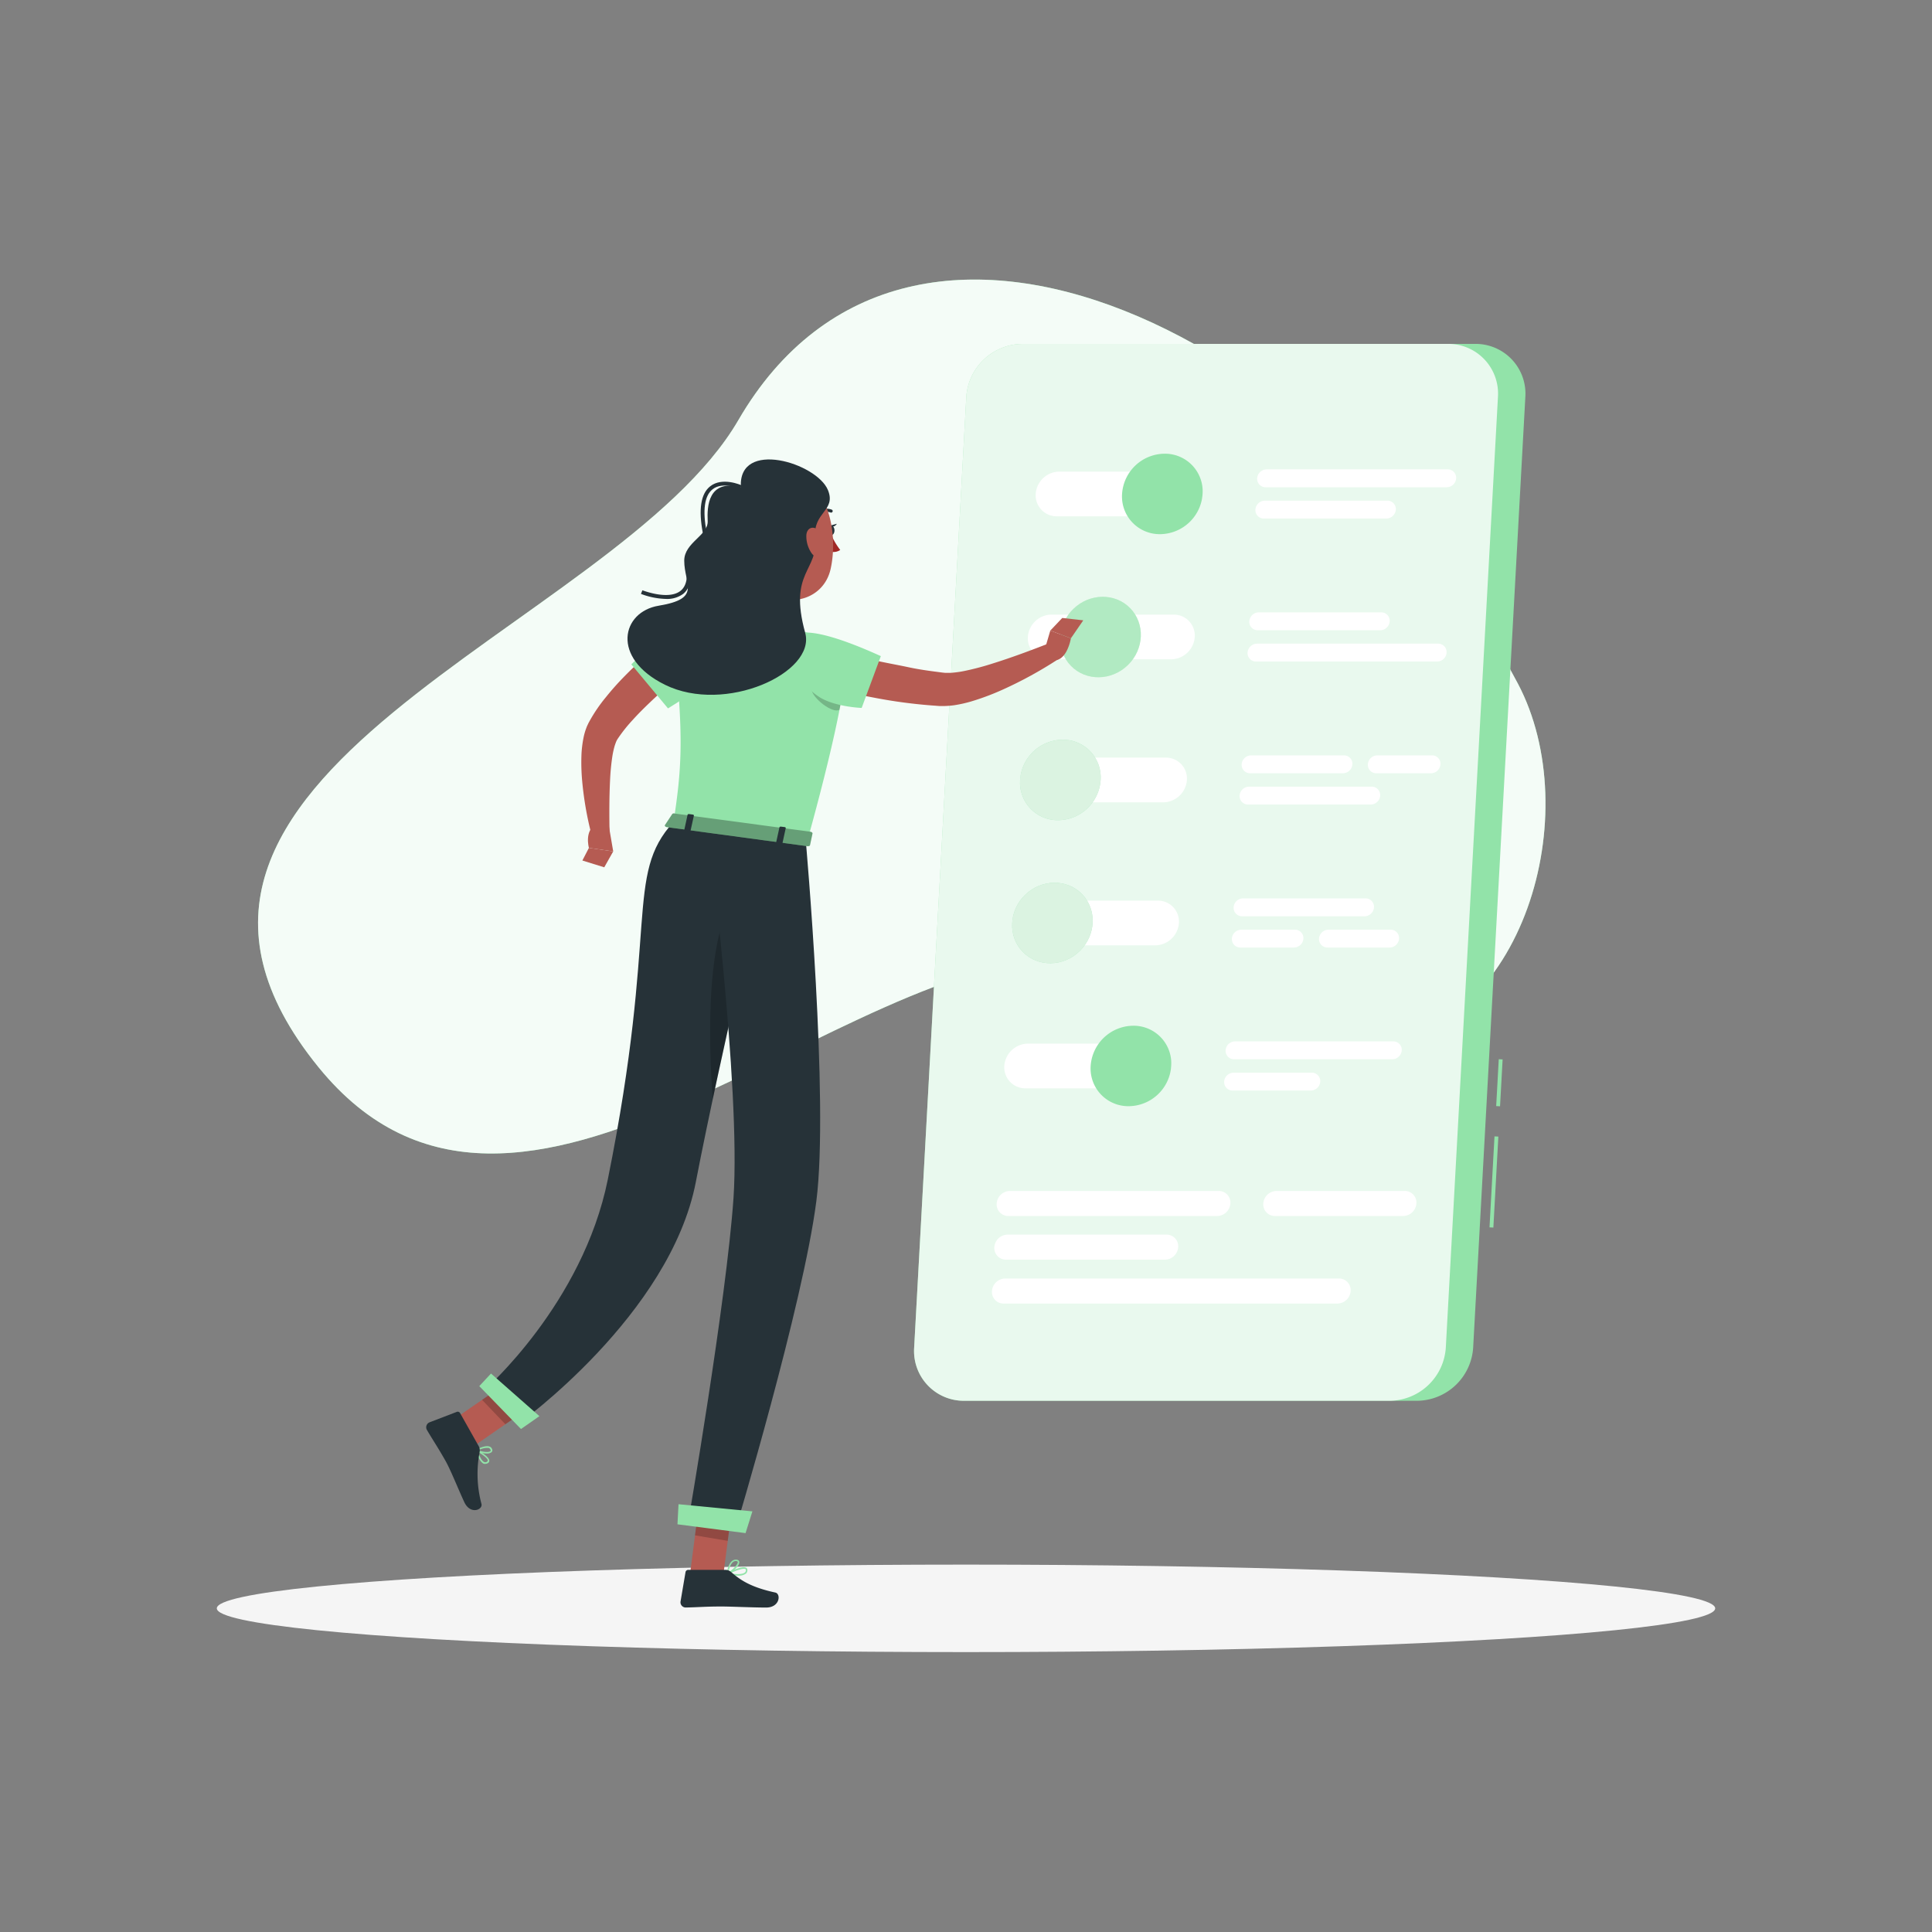 <svg xmlns="http://www.w3.org/2000/svg" viewBox="0 0 500 500"><rect x="0" y="0" width="500" height="500" fill="#808080" stroke="none"/><g id="freepik--background-simple--inject-43"><path d="M278.34,247.6c-61.73-.89-144.06,92.4-195.91,28.59-61.73-76,77-113,108.65-167.45,44.62-76.81,154.5-21.47,201.76,68.2,17.62,33.42,1.79,90-38.68,94.58C310,276.55,313.71,248.11,278.34,247.6Z" style="fill:#92E3A9"></path><path d="M278.34,247.6c-61.73-.89-144.06,92.4-195.91,28.59-61.73-76,77-113,108.65-167.45,44.62-76.81,154.5-21.47,201.76,68.2,17.62,33.42,1.79,90-38.68,94.58C310,276.55,313.71,248.11,278.34,247.6Z" style="fill:#fff;opacity:0.9"></path></g><g id="freepik--Shadow--inject-43"><ellipse id="freepik--path--inject-43" cx="250" cy="416.24" rx="193.89" ry="11.32" style="fill:#f5f5f5"></ellipse></g><g id="freepik--Screen--inject-43"><rect x="374.82" y="305.37" width="23.58" height="1" transform="translate(60.04 675.17) rotate(-86.86)" style="fill:#92E3A9"></rect><rect x="381.95" y="279.7" width="12.15" height="1" transform="translate(87.01 652.31) rotate(-86.86)" style="fill:#92E3A9"></rect><path d="M366.8,362.52H249.58a12.87,12.87,0,0,1-13-13.7l13.5-246.12A14.7,14.7,0,0,1,264.58,89H381.81a12.88,12.88,0,0,1,12.95,13.7L381.25,348.82A14.69,14.69,0,0,1,366.8,362.52Z" style="fill:#92E3A9"></path><path d="M359.71,362.52H249.58a12.87,12.87,0,0,1-13-13.7l13.5-246.12A14.7,14.7,0,0,1,264.58,89H374.72a12.87,12.87,0,0,1,12.95,13.7l-13.5,246.12A14.71,14.71,0,0,1,359.71,362.52Z" style="fill:#fff;opacity:0.8"></path><path d="M305.13,133.62H273.5a5.43,5.43,0,0,1-5.46-5.79h0a6.2,6.2,0,0,1,6.1-5.78h31.63a5.42,5.42,0,0,1,5.46,5.78h0A6.21,6.21,0,0,1,305.13,133.62Z" style="fill:#fff"></path><path d="M311.23,127.83a11.12,11.12,0,0,1-11,10.41,9.75,9.75,0,0,1-9.84-10.41,11.12,11.12,0,0,1,11-10.41A9.75,9.75,0,0,1,311.23,127.83Z" style="fill:#92E3A9"></path><path d="M303.1,170.63H271.47a5.43,5.43,0,0,1-5.46-5.79h0a6.2,6.2,0,0,1,6.1-5.78h31.63a5.42,5.42,0,0,1,5.46,5.78h0A6.21,6.21,0,0,1,303.1,170.63Z" style="fill:#fff"></path><ellipse cx="284.82" cy="164.84" rx="10.7" ry="10.13" transform="translate(-34.27 245.31) rotate(-44.21)" style="fill:#92E3A9"></ellipse><ellipse cx="284.82" cy="164.84" rx="10.7" ry="10.13" transform="translate(-34.27 245.31) rotate(-44.21)" style="fill:#fafafa;opacity:0.3"></ellipse><path d="M267.41,244.65H299a6.21,6.21,0,0,0,6.1-5.79h0a5.42,5.42,0,0,0-5.47-5.78H268.05a6.21,6.21,0,0,0-6.11,5.78h0A5.44,5.44,0,0,0,267.41,244.65Z" style="fill:#fff"></path><ellipse cx="272.36" cy="238.86" rx="10.7" ry="10.13" transform="translate(-89.42 257.57) rotate(-44.21)" style="fill:#92E3A9"></ellipse><ellipse cx="272.36" cy="238.86" rx="10.7" ry="10.13" transform="translate(-89.42 257.57) rotate(-44.21)" style="fill:#fafafa;opacity:0.7"></ellipse><path d="M297,281.66H265.38a5.44,5.44,0,0,1-5.47-5.79h0a6.21,6.21,0,0,1,6.11-5.78h31.62a5.42,5.42,0,0,1,5.47,5.78h0A6.21,6.21,0,0,1,297,281.66Z" style="fill:#fff"></path><path d="M303.11,275.87a11.12,11.12,0,0,1-11,10.41,9.76,9.76,0,0,1-9.85-10.41,11.14,11.14,0,0,1,11-10.41A9.75,9.75,0,0,1,303.11,275.87Z" style="fill:#92E3A9"></path><path d="M269.44,207.64h31.63a6.21,6.21,0,0,0,6.1-5.79h0a5.42,5.42,0,0,0-5.47-5.78H270.08a6.2,6.2,0,0,0-6.1,5.78h0A5.43,5.43,0,0,0,269.44,207.64Z" style="fill:#fff"></path><path d="M264,201.85a9.75,9.75,0,0,0,9.84,10.41,11.12,11.12,0,0,0,11-10.41A9.75,9.75,0,0,0,275,191.44,11.12,11.12,0,0,0,264,201.85Z" style="fill:#92E3A9"></path><path d="M264,201.85a9.75,9.75,0,0,0,9.84,10.41,11.12,11.12,0,0,0,11-10.41A9.75,9.75,0,0,0,275,191.44,11.12,11.12,0,0,0,264,201.85Z" style="fill:#fafafa;opacity:0.7"></path><path d="M374.41,126.1H327.53a2.18,2.18,0,0,1-2.18-2.32h0a2.48,2.48,0,0,1,2.44-2.31h46.88a2.17,2.17,0,0,1,2.18,2.31h0A2.48,2.48,0,0,1,374.41,126.1Z" style="fill:#fff"></path><path d="M358.79,134.2h-31.7a2.18,2.18,0,0,1-2.19-2.32h0a2.48,2.48,0,0,1,2.44-2.31h31.71a2.18,2.18,0,0,1,2.19,2.31h0A2.49,2.49,0,0,1,358.79,134.2Z" style="fill:#fff"></path><path d="M360.37,274.14h-41a2.18,2.18,0,0,1-2.18-2.32h0a2.47,2.47,0,0,1,2.44-2.31h40.95a2.18,2.18,0,0,1,2.19,2.31h0A2.49,2.49,0,0,1,360.37,274.14Z" style="fill:#fff"></path><path d="M339.21,282.23H319a2.18,2.18,0,0,1-2.19-2.31h0a2.48,2.48,0,0,1,2.44-2.31h20.24a2.18,2.18,0,0,1,2.19,2.31h0A2.48,2.48,0,0,1,339.21,282.23Z" style="fill:#fff"></path><path d="M372.19,166.58H325.31a2.48,2.48,0,0,0-2.44,2.31h0a2.18,2.18,0,0,0,2.19,2.31h46.88a2.48,2.48,0,0,0,2.44-2.31h0A2.18,2.18,0,0,0,372.19,166.58Z" style="fill:#fff"></path><path d="M357.46,158.48h-31.7a2.48,2.48,0,0,0-2.44,2.31h0a2.18,2.18,0,0,0,2.18,2.32h31.71a2.49,2.49,0,0,0,2.44-2.32h0A2.17,2.17,0,0,0,357.46,158.48Z" style="fill:#fff"></path><path d="M347.52,200.12h-24a2.18,2.18,0,0,1-2.18-2.32h0a2.47,2.47,0,0,1,2.44-2.31h24A2.18,2.18,0,0,1,350,197.8h0A2.49,2.49,0,0,1,347.52,200.12Z" style="fill:#fff"></path><path d="M370.35,200.12H356.19A2.18,2.18,0,0,1,354,197.8h0a2.48,2.48,0,0,1,2.44-2.31h14.17a2.17,2.17,0,0,1,2.18,2.31h0A2.49,2.49,0,0,1,370.35,200.12Z" style="fill:#fff"></path><path d="M354.73,208.21H323a2.18,2.18,0,0,1-2.19-2.31h0a2.48,2.48,0,0,1,2.44-2.31H355a2.18,2.18,0,0,1,2.19,2.31h0A2.48,2.48,0,0,1,354.73,208.21Z" style="fill:#fff"></path><path d="M315,314.7H261a3,3,0,0,1-3.06-3.24h0a3.48,3.48,0,0,1,3.42-3.24h54a3,3,0,0,1,3.06,3.24h0A3.47,3.47,0,0,1,315,314.7Z" style="fill:#fff"></path><path d="M363.14,314.7H330a3,3,0,0,1-3.06-3.24h0a3.48,3.48,0,0,1,3.42-3.24H363.5a3,3,0,0,1,3.06,3.24h0A3.48,3.48,0,0,1,363.14,314.7Z" style="fill:#fff"></path><path d="M301.5,326H260.4a3,3,0,0,1-3.06-3.24h0a3.47,3.47,0,0,1,3.42-3.24h41.09a3,3,0,0,1,3.06,3.24h0A3.47,3.47,0,0,1,301.5,326Z" style="fill:#fff"></path><path d="M346.13,337.36H259.78a3,3,0,0,1-3.06-3.24h0a3.47,3.47,0,0,1,3.41-3.24h86.35a3,3,0,0,1,3.06,3.24h0A3.47,3.47,0,0,1,346.13,337.36Z" style="fill:#fff"></path><path d="M335.13,240.6H321.25a2.48,2.48,0,0,0-2.44,2.31h0a2.18,2.18,0,0,0,2.19,2.31h13.88a2.48,2.48,0,0,0,2.44-2.31h0A2.18,2.18,0,0,0,335.13,240.6Z" style="fill:#fff"></path><path d="M359.89,240.6H343.8a2.48,2.48,0,0,0-2.44,2.31h0a2.18,2.18,0,0,0,2.19,2.31h16.09a2.48,2.48,0,0,0,2.44-2.31h0A2.17,2.17,0,0,0,359.89,240.6Z" style="fill:#fff"></path><path d="M353.4,232.5H321.7a2.47,2.47,0,0,0-2.44,2.31h0a2.18,2.18,0,0,0,2.18,2.32h31.71a2.49,2.49,0,0,0,2.44-2.32h0A2.18,2.18,0,0,0,353.4,232.5Z" style="fill:#fff"></path></g><g id="freepik--Character--inject-43"><path d="M178,173.13c-3.27,2.71-6.65,5.66-9.76,8.62-1.56,1.49-3.08,3-4.49,4.56A39.57,39.57,0,0,0,160,191l-.19.28-.09.16a2.43,2.43,0,0,0-.21.4c-.14.31-.27.7-.41,1.11a21.87,21.87,0,0,0-.62,2.77,59.31,59.31,0,0,0-.6,6.3c-.21,4.32-.21,8.83-.13,13.24l-4.68.7a86.28,86.28,0,0,1-2.4-13.79,52.92,52.92,0,0,1-.17-7.27A29.47,29.47,0,0,1,151,191a15.87,15.87,0,0,1,.57-2.14c.15-.39.26-.75.46-1.16l.28-.6c.1-.18.17-.29.25-.45a40.34,40.34,0,0,1,4.27-6.25,70.32,70.32,0,0,1,4.77-5.36,104.76,104.76,0,0,1,10.52-9.41Z" style="fill:#b55b52"></path><path d="M176.25,161.14c-5.12,3-12.86,10.8-12.86,10.8l9.49,11.39s13.47-8.08,15.11-12.53C190.73,163.31,181.09,158.27,176.25,161.14Z" style="fill:#92E3A9"></path><path d="M157.54,213.57l1.16,6.77-6.29-.91s-1.29-4.6,2-6.18Z" style="fill:#b55b52"></path><polygon points="156.38 224.46 150.72 222.7 152.41 219.43 158.7 220.34 156.38 224.46" style="fill:#b55b52"></polygon><path d="M214.32,137.22c0,.69.38,1.25.84,1.26s.81-.55.8-1.23-.38-1.25-.84-1.26S214.31,136.54,214.32,137.22Z" style="fill:#263238"></path><path d="M214.92,136l1.67-.45S215.75,136.85,214.92,136Z" style="fill:#263238"></path><path d="M214.91,137.9a19,19,0,0,0,2.54,4.43,3,3,0,0,1-2.47.42Z" style="fill:#a02724"></path><path d="M215.19,132.65a.35.35,0,0,1-.2,0,3.36,3.36,0,0,0-3,.35.4.4,0,0,1-.57-.08.41.41,0,0,1,.08-.57,4.21,4.21,0,0,1,3.72-.47.41.41,0,0,1,.26.51A.43.43,0,0,1,215.19,132.65Z" style="fill:#263238"></path><path d="M193.94,144.56c.46,5.17-1.27,13.64-5.17,16.52,0,0,2.94,5.44,12.36,6.71,10.37,1.39,5.5-4.44,5.5-4.44-5.51-2.1-4.93-6.25-3.53-10Z" style="fill:#b55b52"></path><path d="M212.35,167.37c4.93,1.34,10.11,2.63,15.19,3.78,2.56.55,5.12,1,7.68,1.55s5.13.9,7.68,1.23l1,.13.66.07c.46,0,1,0,1.5,0a26.69,26.69,0,0,0,3.46-.47,70.37,70.37,0,0,0,7.33-1.93c4.93-1.54,9.93-3.4,14.82-5.32l2.22,4.17a105.64,105.64,0,0,1-14.47,7.93,65.08,65.08,0,0,1-8,3,33.79,33.79,0,0,1-4.45,1,24.28,24.28,0,0,1-2.5.21l-1.36,0-1-.08a131.38,131.38,0,0,1-16.4-2.18,153.3,153.3,0,0,1-16-3.88Z" style="fill:#b55b52"></path><path d="M270.37,168.1l1.45-4.91,5.33,2s-1.22,7.38-5.79,5.34Z" style="fill:#b55b52"></path><polygon points="274.91 159.93 280.35 160.54 277.15 165.19 271.82 163.19 274.91 159.93" style="fill:#b55b52"></polygon><polygon points="178.64 406.87 187.21 407.5 189.76 387.82 181.19 387.19 178.64 406.87" style="fill:#b55b52"></polygon><polygon points="115.44 368.72 121.26 375.18 137.52 363.94 131.7 357.49 115.44 368.72" style="fill:#b55b52"></polygon><path d="M125.57,378.84a1.18,1.18,0,0,1-.31,0c-1-.34-1.75-2.27-2.08-3.39a.2.2,0,0,1,.29-.23c.31.16,3.07,1.66,3.16,2.76a.69.69,0,0,1-.29.62A1.22,1.22,0,0,1,125.57,378.84Zm-1.85-3.07c.5,1.48,1.11,2.45,1.67,2.63a.73.73,0,0,0,.7-.17.31.31,0,0,0,.14-.27C126.18,377.38,124.81,376.4,123.72,375.77Z" style="fill:#92E3A9"></path><path d="M125.9,376.17a6.14,6.14,0,0,1-2.63-.65.22.22,0,0,1-.1-.18.18.18,0,0,1,.11-.17c.08-.05,2.2-1.22,3.37-.82a1.09,1.09,0,0,1,.68.63.7.7,0,0,1-.16.88A2,2,0,0,1,125.9,376.17Zm-2.08-.83c1,.41,2.64.6,3.09.22.07-.07.15-.17,0-.42a.7.7,0,0,0-.43-.41A4.56,4.56,0,0,0,123.82,375.34Z" style="fill:#92E3A9"></path><path d="M123.87,374.23l-4.8-8.52a.69.69,0,0,0-.85-.32l-7.09,2.72a1.39,1.39,0,0,0-.62,2c1.73,2.94,2.7,4.27,4.81,8,1.3,2.3,3.3,7.33,4.84,10.64s4.8,2,4.45.5a30.15,30.15,0,0,1-.48-13.48A2.29,2.29,0,0,0,123.87,374.23Z" style="fill:#263238"></path><path d="M190.94,407.78a15,15,0,0,1-2.7-.3.21.21,0,0,1-.16-.17.2.2,0,0,1,.11-.21c.39-.2,3.87-2,4.9-1.37a.64.64,0,0,1,.33.54,1.16,1.16,0,0,1-.4,1A3.28,3.28,0,0,1,190.94,407.78Zm-2-.59c1.89.31,3.3.23,3.84-.24a.76.76,0,0,0,.25-.65.25.25,0,0,0-.12-.22C192.32,405.77,190.35,406.51,188.92,407.19Z" style="fill:#92E3A9"></path><path d="M188.28,407.48a.19.19,0,0,1-.12,0,.18.18,0,0,1-.08-.18c0-.16.41-3.66,2.33-3.66h.17c.55.05.71.33.75.56.16,1-1.92,2.83-3,3.29A.15.15,0,0,1,188.28,407.48Zm2.14-3.48c-1.24,0-1.73,2-1.88,2.91,1.07-.64,2.48-2.09,2.39-2.68,0,0,0-.18-.39-.22Z" style="fill:#92E3A9"></path><path d="M187.75,406.28h-9.64a.71.71,0,0,0-.7.59l-1.29,7.62a1.35,1.35,0,0,0,1.34,1.53c3.36-.06,5-.26,9.22-.26,2.6,0,8,.27,11.59.27s3.88-3.55,2.39-3.88c-6.68-1.44-9.28-3.44-11.49-5.34A2.21,2.21,0,0,0,187.75,406.28Z" style="fill:#263238"></path><polygon points="189.76 387.83 188.34 398.77 179.87 397.35 181.18 387.19 189.76 387.83" style="opacity:0.2"></polygon><polygon points="131.69 357.49 137.51 363.95 130.79 368.59 124.76 362.28 131.69 357.49" style="opacity:0.2"></polygon><path d="M174.32,212.73,209,217.39c13.45-48.69,9.48-50,9.48-50a69.7,69.7,0,0,0-8-3.16l-.47-.15c-2.24-.68-2.71-.77-5.7-1.45-5.13-.91-9.89-1.61-15.77-2.11-.37,0-.75-.07-1.12-.09-1.06-.07-2.11-.12-3.13-.16-.68,0-1.37,0-2,0h-3.38a4.81,4.81,0,0,0-4.67,5.36C177.21,191.2,176.27,199.63,174.32,212.73Z" style="fill:#92E3A9"></path><path d="M210,178.4c.24,2.26,5.46,6.39,7.27,5.28.52-2.71.9-5,1.17-6.84C215.82,176.64,210.69,173.75,210,178.4Z" style="opacity:0.2"></path><path d="M204.37,167c-.25-8,19.14.81,23.59,2.8L223,183.21s-6.49-.22-10.62-2.61A16.76,16.76,0,0,1,204.37,167Z" style="fill:#92E3A9"></path><path d="M191,135c.64,8.46.73,12.05,5.11,16.45,6.57,6.61,16.92,4.27,18.84-4.14,1.73-7.57.39-20.13-8-23.61A11.35,11.35,0,0,0,191,135Z" style="fill:#b55b52"></path><path d="M191.74,126.07c-8.5-2.13-8.77,5-8.59,8.76s-6.07,5.56-6.07,10.27c0,6.14,4.63,9.8-6.63,11.66-9.53,1.57-12.47,13.48,1.63,20.45,15.61,7.7,39.16-3.14,36.3-13.45C204,147.85,211.87,147.9,211,139c-.65-6.46,5.47-6.78,3.27-12.17C211.37,119.78,191,113.59,191.74,126.07Z" style="fill:#263238"></path><path d="M181.9,138c-1.17-6.16-.53-10.24,1.9-12.15,3.13-2.47,7.94-.33,8.14-.24l-.41.91s-4.47-2-7.12.11c-2.11,1.67-2.62,5.43-1.53,11.18Z" style="fill:#263238"></path><path d="M172.29,155a19.49,19.49,0,0,1-6.41-1.3l.37-.93c.07,0,6.81,2.68,9.93.09,1.52-1.26,1.95-3.62,1.29-7l1-.19c.74,3.79.19,6.48-1.63,8A7,7,0,0,1,172.29,155Z" style="fill:#263238"></path><path d="M208.69,138.41a7.67,7.67,0,0,0,1.17,4.48c1.16,1.89,2.73,1.54,3.24-.06s.42-4.17-1.15-5.54S208.85,136.66,208.69,138.41Z" style="fill:#b55b52"></path><path d="M199.87,216.16s-13.48,57-19.78,89.69c-6.64,34.53-46,62.7-46,62.7l-8.64-8.89s25.34-22.18,31.85-54.42c13.21-65.44,4.27-78.62,17-92.51Z" style="fill:#263238"></path><polygon points="134.83 369.83 124.04 358.73 127.07 355.47 139.6 366.5 134.83 369.83" style="fill:#92E3A9"></polygon><path d="M192.71,228.54c-10.48,9.1-9.35,41.39-8.25,55.94,4.39-20.69,9.68-43.73,12.78-57.06C196.13,226.6,194.63,226.87,192.71,228.54Z" style="opacity:0.2"></path><path d="M208.52,217.42s6.06,67.63,2.75,93.43c-3.44,26.83-21,85.21-21,85.21L178,394.47s10-57.86,11.83-84.42c1.94-29-6.69-96-6.69-96Z" style="fill:#263238"></path><polygon points="192.95 396.77 175.33 394.49 175.6 389.29 194.72 391.14 192.95 396.77" style="fill:#92E3A9"></polygon><path d="M174,210.64l-1.9,2.87c-.14.23.12.51.52.56L209,219c.31,0,.59-.08.63-.27l.64-3c.05-.21-.21-.43-.55-.48l-35.15-4.71A.6.6,0,0,0,174,210.64Z" style="fill:#92E3A9"></path><path d="M174,210.64l-1.9,2.87c-.14.23.12.51.52.56L209,219c.31,0,.59-.08.63-.27l.64-3c.05-.21-.21-.43-.55-.48l-35.15-4.71A.6.6,0,0,0,174,210.64Z" style="opacity:0.3"></path><path d="M178.32,215.17l-.94-.12c-.19,0-.32-.14-.29-.26l.86-3.95c0-.11.2-.18.39-.16l.94.13c.19,0,.32.14.3.25l-.87,3.95C178.69,215.13,178.51,215.2,178.32,215.17Z" style="fill:#263238"></path><path d="M202.1,218.42l-.94-.13c-.19,0-.32-.14-.3-.25l.87-3.95c0-.11.2-.19.39-.16l.94.12c.19,0,.32.14.29.26l-.86,3.95C202.46,218.37,202.29,218.45,202.1,218.42Z" style="fill:#263238"></path></g></svg>
